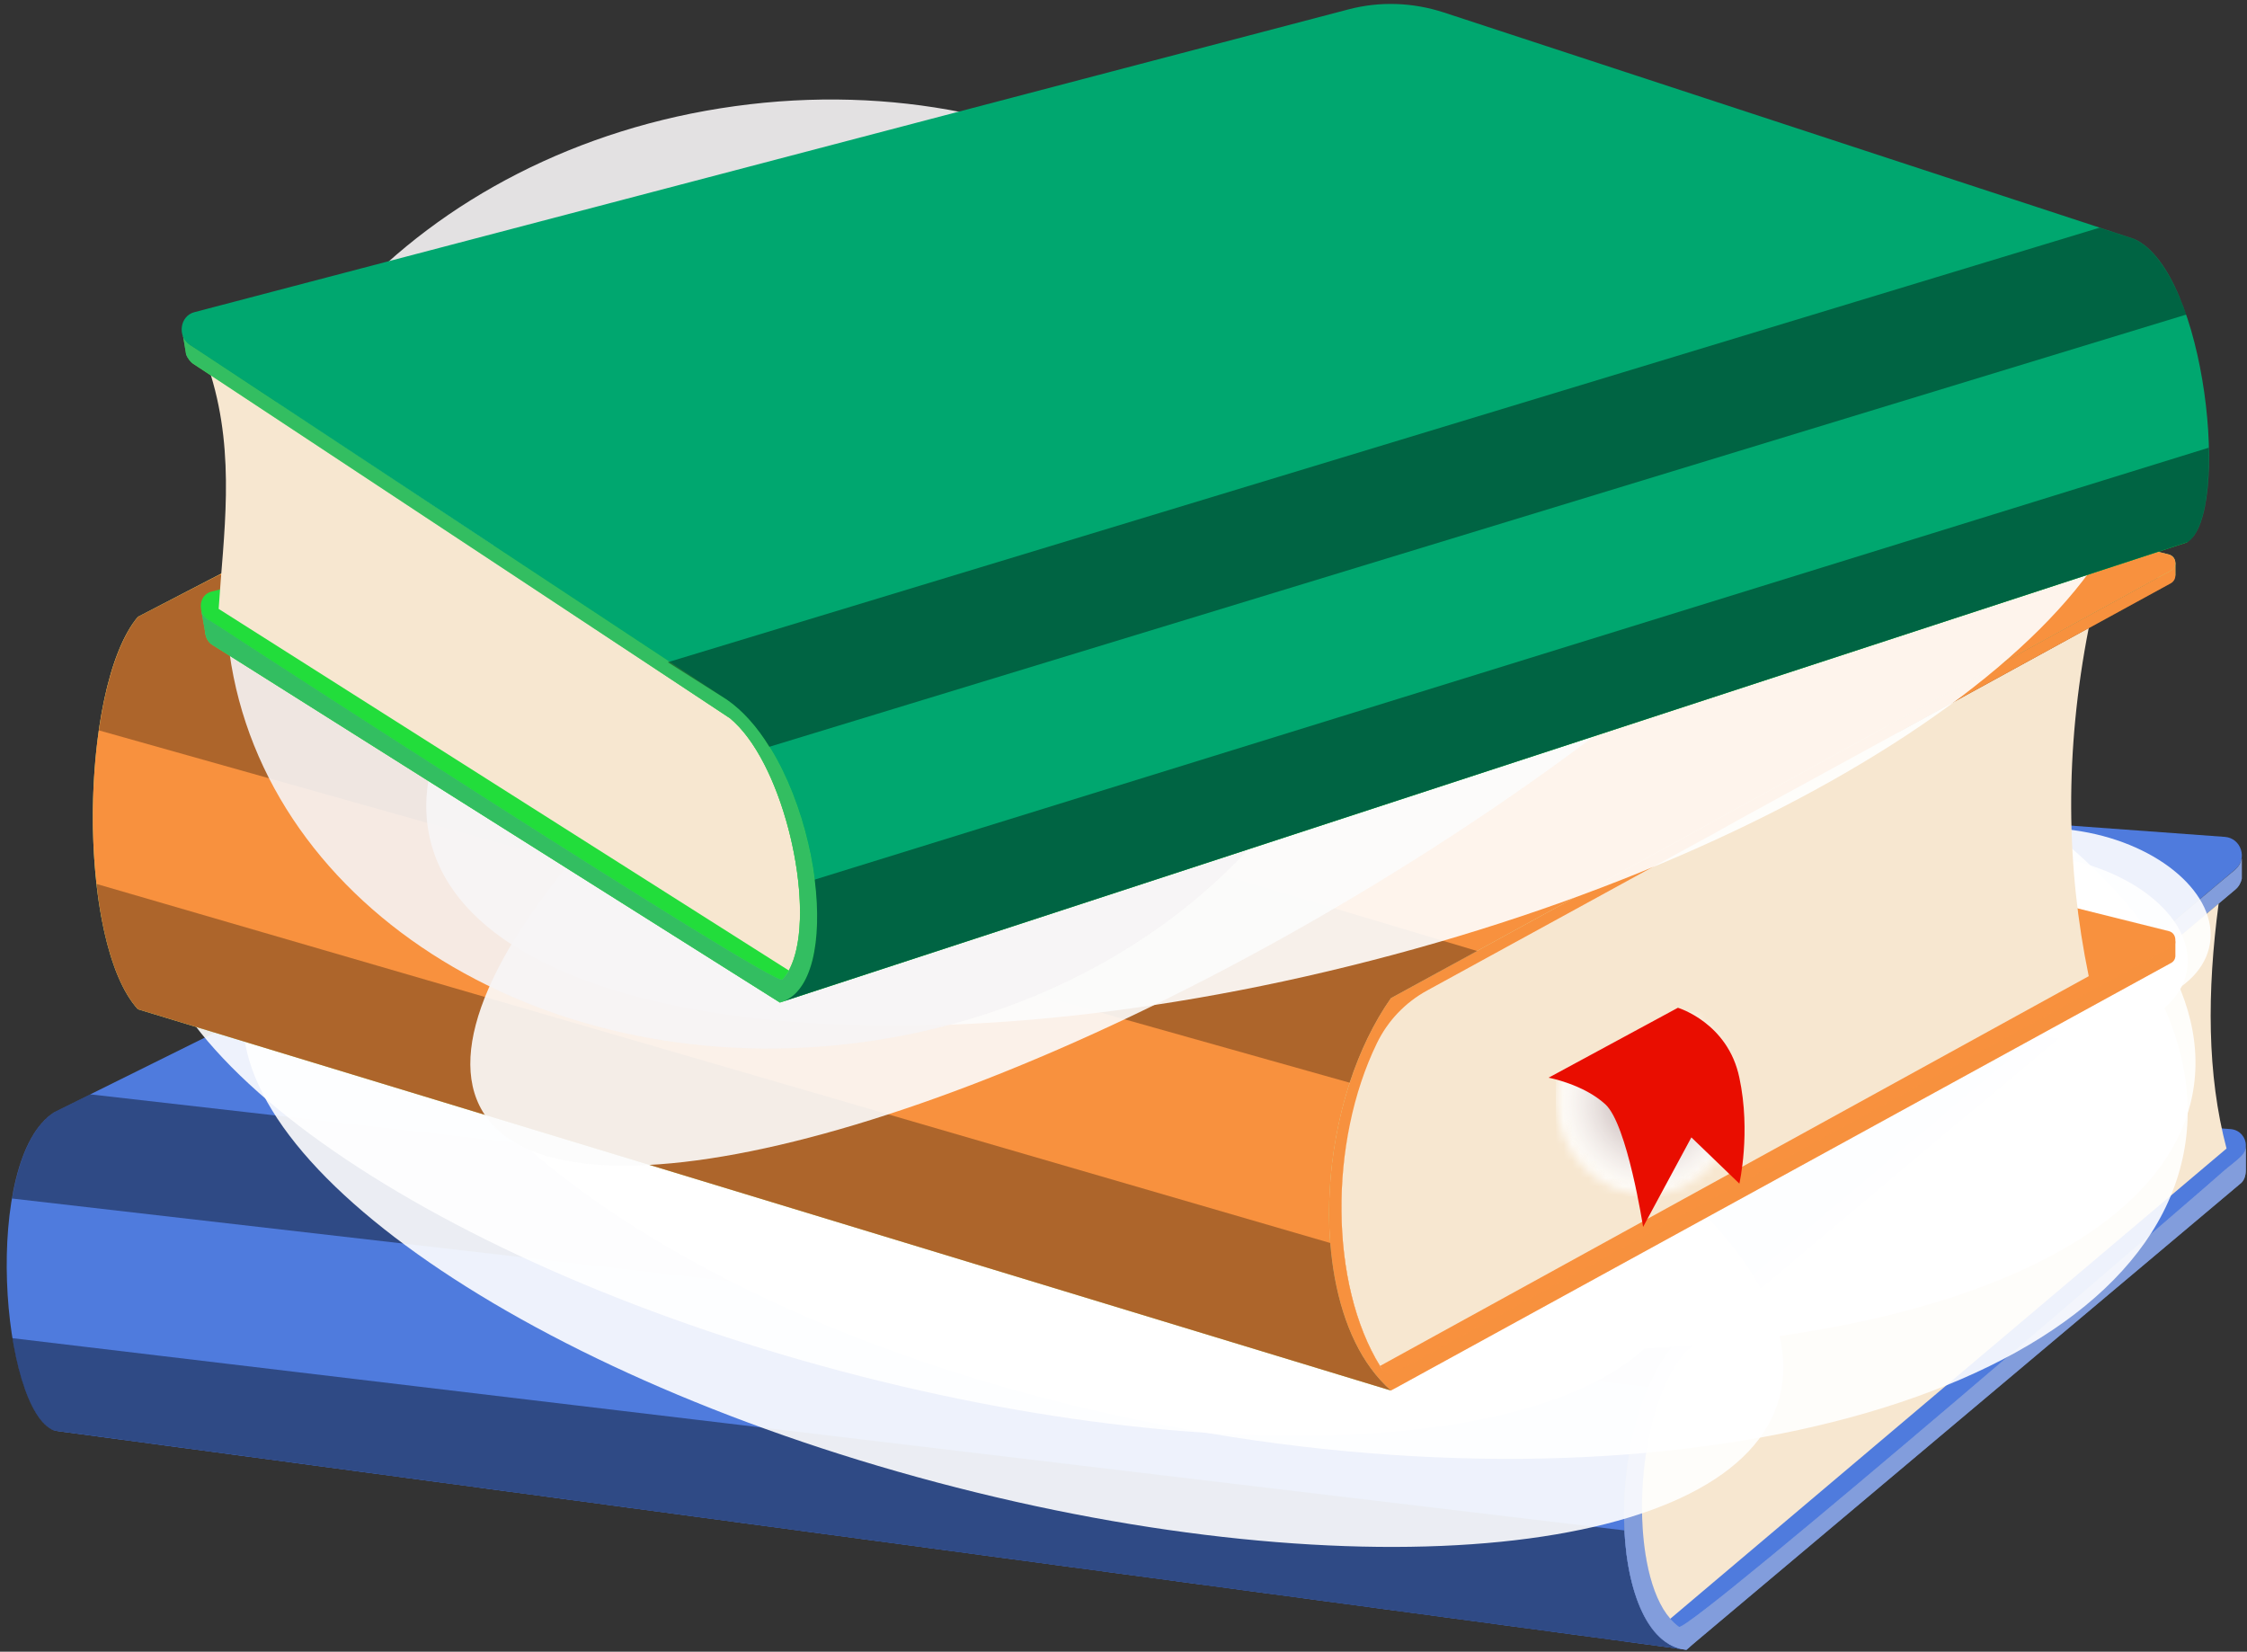 <svg width="268" height="197" viewBox="0 0 268 197" fill="none" xmlns="http://www.w3.org/2000/svg">
<rect x="0" y="0" width="268" height="197" fill="#333333" stroke="none"/>
<g clip-path="url(#clip0_331_3412)">
<path d="M198.938 196.037L201.626 196.351L201.137 196.77L200.614 196.7L194.262 195.828L168.785 192.407L60.874 177.924L6.465 170.63L11.141 168.326L97.449 125.539L229.197 135.171L201.137 158.764C192.238 166.965 191.609 188.673 197.682 195.025C198.066 195.409 198.485 195.758 198.938 196.037Z" fill="#4F7BDD"/>
<path d="M200.823 195.257C190.492 189.15 194.401 168.384 201.137 161.125L231.779 135.334L235.269 132.438L266.086 134.671C267.167 134.776 267.865 135.683 267.865 136.591C267.865 137.323 267.516 138.056 266.958 138.51C266.958 138.51 205.743 192.919 200.823 195.257Z" fill="url(#paint0_linear_331_3412)"/>
<path d="M91.619 90.461L6.463 132.655C-2.227 138.204 0.146 168.253 6.463 170.626L201.135 196.766C191.643 195.963 190.84 168.253 201.135 158.76L266.608 103.688C268.108 102.431 267.306 99.953 265.351 99.814L103.974 88.018C99.716 87.704 95.423 88.541 91.619 90.461Z" fill="url(#paint1_linear_331_3412)"/>
<path style="mix-blend-mode:multiply" opacity="0.4" d="M193.737 182.531L1.473 159.602C2.38 165.255 4.16 169.792 6.463 170.63L201.136 196.77C196.668 196.386 194.121 190.104 193.737 182.531Z" fill="url(#paint2_linear_331_3412)"/>
<path style="mix-blend-mode:screen" opacity="0.4" d="M10.756 130.523L6.463 132.652C3.846 134.328 2.24 138.236 1.438 142.948L196.633 165.423C197.785 162.771 199.286 160.468 201.135 158.758L208.011 152.999L10.756 130.523Z" fill="url(#paint3_linear_331_3412)"/>
<path d="M267.864 139.497C267.864 140.23 267.654 140.858 267.166 141.207L202.321 195.756L201.135 196.768C191.537 195.861 190.909 168.185 201.135 158.762L229.194 135.17L232.649 132.238L265.316 104.807L266.607 103.725C266.793 103.562 266.945 103.387 267.061 103.201C267.235 102.957 267.305 102.678 267.375 102.398V104.807C267.27 105.26 267.061 105.714 266.607 106.098L235.267 132.447L231.777 135.344L201.135 161.135C194.469 168.394 194.015 189.648 200.262 194.046C201.903 194.395 265.49 139.532 265.421 139.497C267.235 137.996 267.864 137.682 267.864 136.6V139.497Z" fill="url(#paint4_linear_331_3412)"/>
<path style="mix-blend-mode:screen" opacity="0.3" d="M267.864 139.497C267.864 140.23 267.654 140.858 267.166 141.207L202.321 195.756L201.135 196.768C191.537 195.861 190.909 168.185 201.135 158.762L229.194 135.17L232.649 132.238L265.316 104.807L266.607 103.725C266.793 103.562 266.945 103.387 267.061 103.201C267.235 102.957 267.305 102.678 267.375 102.398V104.807C267.27 105.26 267.061 105.714 266.607 106.098L235.267 132.447L231.777 135.344L201.135 161.135C194.469 168.394 194.015 189.648 200.262 194.046C201.903 194.395 265.49 139.532 265.421 139.497C267.235 137.996 267.864 137.682 267.864 136.6V139.497Z" fill="url(#paint5_linear_331_3412)"/>
<path style="mix-blend-mode:screen" opacity="0.3" d="M267.863 136.635V139.497C267.863 140.23 267.654 140.858 267.165 141.207L202.321 195.756L201.135 196.768C199.075 196.559 197.575 195.198 196.493 193.453C195.236 191.393 194.399 188.567 193.98 185.321C193.736 183.262 193.631 181.063 193.736 178.795C194.05 171.186 196.423 163.09 201.135 158.762L229.194 135.17L232.649 132.238L265.002 105.051L265.316 104.807L266.607 103.725C266.793 103.562 266.944 103.387 267.061 103.201C267.235 102.957 267.305 102.678 267.375 102.398V104.807C267.27 105.26 267.061 105.714 266.607 106.098L264.618 107.773L235.267 132.447L231.777 135.344L201.135 161.135C195.236 167.557 194.189 184.972 198.377 191.917C198.936 192.824 199.564 193.522 200.262 194.046C201.902 194.395 265.49 139.532 265.42 139.497C267.27 137.996 267.863 137.682 267.863 136.635Z" fill="url(#paint6_linear_331_3412)"/>
<path style="mix-blend-mode:screen" opacity="0.3" d="M267.863 136.635V139.497C267.863 140.23 267.654 140.858 267.165 141.207L202.321 195.756L201.135 196.768C199.075 196.559 197.575 195.198 196.493 193.453C195.236 191.393 194.399 188.567 193.98 185.321C193.736 183.262 193.631 181.063 193.736 178.795C193.759 178.19 193.794 177.573 193.84 176.945C194.469 169.895 196.807 162.741 201.135 158.762L229.194 135.17L232.649 132.238L265.002 105.051L265.316 104.807L266.607 103.725C266.793 103.562 266.944 103.387 267.061 103.201C267.235 102.957 267.305 102.678 267.375 102.398V104.807C267.27 105.26 267.061 105.714 266.607 106.098L264.618 107.773L235.267 132.447L231.777 135.344L201.135 161.135C201.065 161.205 201.007 161.275 200.96 161.345C200.914 161.391 200.855 161.449 200.786 161.519C200.739 161.589 200.692 161.647 200.646 161.694C195.167 168.534 194.294 185.146 198.377 191.917C198.866 192.72 199.494 193.487 200.262 194.046C201.902 194.395 265.49 139.532 265.42 139.497C267.27 137.996 267.863 137.682 267.863 136.635Z" fill="url(#paint7_linear_331_3412)"/>
<path d="M265.56 136.985L199.215 193.069C198.913 192.72 198.633 192.336 198.377 191.917C194.294 185.147 195.202 168.534 200.646 161.694C200.693 161.647 200.739 161.589 200.786 161.519C200.855 161.45 200.914 161.391 200.96 161.345C201.007 161.275 201.065 161.205 201.135 161.136L231.777 135.344L235.267 132.448L264.618 107.773C263.222 118.278 263.222 128.155 265.56 136.985Z" fill="url(#paint8_linear_331_3412)"/>
<path style="mix-blend-mode:multiply" opacity="0.9" d="M212.234 166.679C207.209 185.665 162.188 190.202 111.722 176.8C61.257 163.398 24.437 137.119 29.463 118.168C34.523 99.147 79.51 94.611 129.975 108.012C180.475 121.414 217.295 147.659 212.234 166.679Z" fill="url(#paint9_radial_331_3412)"/>
<path style="mix-blend-mode:multiply" opacity="0.9" d="M200.858 153.388C195.832 172.409 150.846 176.946 100.346 163.544C49.88 150.143 13.061 123.863 18.121 104.877C23.147 85.892 68.168 81.355 118.633 94.756C169.099 108.158 205.918 134.403 200.858 153.388Z" fill="url(#paint10_radial_331_3412)"/>
<path style="mix-blend-mode:multiply" opacity="0.9" d="M261.581 130.072C257.359 155.234 205.741 167.589 146.272 157.608C86.802 147.626 42.026 119.113 46.248 93.985C50.471 68.787 102.088 56.467 161.558 66.449C221.028 76.395 265.804 104.909 261.581 130.072Z" fill="url(#paint11_radial_331_3412)"/>
<path style="mix-blend-mode:multiply" opacity="0.9" d="M260.57 136.877C255.719 165.67 203.613 180.921 144.144 170.939C84.674 160.993 40.386 129.548 45.202 100.756C50.053 71.963 102.159 56.712 161.629 66.658C221.098 76.64 265.386 108.085 260.57 136.877Z" fill="url(#paint12_radial_331_3412)"/>
<path style="mix-blend-mode:multiply" opacity="0.9" d="M263.572 112.588C262.594 118.416 254.149 121.871 244.691 120.266C235.233 118.695 228.358 112.658 229.335 106.829C230.312 101.001 238.758 97.546 248.216 99.151C257.674 100.722 264.549 106.759 263.572 112.588Z" fill="url(#paint13_radial_331_3412)"/>
<path style="mix-blend-mode:multiply" opacity="0.9" d="M260.849 115.729C259.871 121.558 251.391 125.013 241.933 123.442C232.475 121.837 225.6 115.834 226.577 110.006C227.554 104.178 236.035 100.722 245.493 102.293C254.951 103.898 261.826 109.901 260.849 115.729Z" fill="url(#paint14_radial_331_3412)"/>
<path d="M165.993 164.28L165.085 163.721C158.699 154.229 158.28 137.232 164.073 125.157C165.434 122.295 167.668 119.957 170.425 118.386L204.383 99.436L206.756 98.109L258.687 111.057C259.211 111.197 259.455 111.651 259.455 112.104C259.455 112.453 259.42 113.256 259.071 113.465L165.993 164.28Z" fill="url(#paint15_linear_331_3412)"/>
<path d="M249.124 74.898C246.227 89.661 246.437 103.447 249.124 116.429L164.596 162.916C158.559 153.109 158.489 136.183 164.212 124.456C165.504 121.769 167.598 119.57 170.215 118.14L204.382 99.433L206.755 98.107L249.124 74.898Z" fill="url(#paint16_linear_331_3412)"/>
<path style="mix-blend-mode:multiply" d="M175.449 133.28C175.449 133.28 195.656 122.531 200.089 120.193C204.486 117.889 211.222 114.539 211.222 114.539C211.222 114.539 196.075 123.369 191.852 125.463C187.664 127.592 175.449 133.28 175.449 133.28Z" fill="url(#paint17_linear_331_3412)"/>
<path d="M104.742 27.781L16.445 73.57C9.5 81.876 9.081 112.204 16.445 120.371L165.887 165.846C155.661 156.841 156.499 132.411 165.887 119.045L258.93 68.056C259.733 67.602 259.593 66.381 258.686 66.136L104.742 27.781Z" fill="#A7EA86"/>
<path d="M259.454 67.148V68.649L254.812 69.242L256.767 67.148H259.454Z" fill="#A7EA86"/>
<path d="M259.452 67.148V68.649C259.452 68.998 259.278 69.347 258.929 69.556L206.753 98.105L204.38 99.431L170.213 118.137C167.596 119.568 165.502 121.767 164.21 124.454C158.487 136.216 158.557 153.177 164.629 162.984C164.908 163.438 165.362 163.787 165.886 163.961L256.381 114.368L258.859 113.007L258.929 112.972C259.278 112.763 259.452 112.449 259.452 112.1V113.949C259.452 113.973 259.452 113.996 259.452 114.019C259.452 114.333 259.278 114.682 258.929 114.857L166.479 165.532L165.886 165.846C165.025 165.078 164.234 164.205 163.512 163.228C155.834 152.758 157.3 131.295 165.886 119.045L202.531 98.977L204.904 97.651L257.324 68.928L258.929 68.056C259.022 68.009 259.092 67.951 259.138 67.881C259.348 67.707 259.452 67.428 259.452 67.148Z" fill="url(#paint18_linear_331_3412)"/>
<path style="mix-blend-mode:screen" opacity="0.3" d="M259.452 67.148V68.649C259.452 68.998 259.278 69.347 258.929 69.556L206.753 98.105L204.38 99.431L170.213 118.137C167.596 119.568 165.502 121.767 164.21 124.454C158.487 136.216 158.557 153.177 164.629 162.984C164.908 163.438 165.362 163.787 165.886 163.961L256.381 114.368L258.859 113.007L258.929 112.972C259.278 112.763 259.452 112.449 259.452 112.1V113.949C259.452 113.973 259.452 113.996 259.452 114.019C259.452 114.333 259.278 114.682 258.929 114.857L166.479 165.532L165.886 165.846C165.025 165.078 164.234 164.205 163.512 163.228C155.834 152.758 157.3 131.295 165.886 119.045L202.531 98.977L204.904 97.651L257.324 68.928L258.929 68.056C259.022 68.009 259.092 67.951 259.138 67.881C259.348 67.707 259.452 67.428 259.452 67.148Z" fill="url(#paint19_linear_331_3412)"/>
<path d="M259.454 67.148C259.454 67.463 259.349 67.707 259.14 67.881C259.093 67.951 259.023 68.009 258.93 68.056L257.325 68.928L204.905 97.651L202.532 98.977L165.887 119.045C157.302 131.295 155.836 152.758 163.514 163.228C164.235 164.205 165.026 165.078 165.887 165.846L16.445 120.371C12.92 116.497 11.21 107.528 11.071 98.349V98.279C10.966 88.228 12.816 77.898 16.445 73.57L104.742 27.781L258.686 66.136C259.175 66.276 259.454 66.695 259.454 67.148Z" fill="url(#paint20_linear_331_3412)"/>
<path style="mix-blend-mode:screen" opacity="0.3" d="M26.183 68.547L16.446 73.573C14.213 76.295 12.642 81.285 11.805 87.114L160.967 129.133C162.189 125.434 163.829 121.979 165.888 119.047L176.184 113.428L26.183 68.547Z" fill="url(#paint21_linear_331_3412)"/>
<path style="mix-blend-mode:multiply" opacity="0.3" d="M16.444 120.367L165.886 165.842C165.025 165.074 164.234 164.201 163.513 163.224C160.686 159.385 159.116 154.045 158.662 148.252L11.523 105.43C12.221 111.886 13.862 117.505 16.444 120.367Z" fill="url(#paint22_linear_331_3412)"/>
<g style="mix-blend-mode:multiply" opacity="0.8">
<mask id="mask0_331_3412" style="mask-type:luminance" maskUnits="userSpaceOnUse" x="185" y="120" width="23" height="23">
<path d="M207.119 130.68C206.979 126.234 204.477 122.454 200.942 120.664C200.893 120.908 200.753 121.125 200.502 121.24C198.924 121.969 197.41 122.817 195.902 123.679C196.22 124.175 196.129 124.918 195.393 125.054C194.51 125.215 193.602 125.344 192.691 125.48C192.165 125.764 191.634 126.039 191.096 126.304C189.439 127.117 187.697 127.86 185.9 128.283C185.676 129.263 185.572 130.293 185.603 131.354C185.802 137.674 190.779 142.655 196.719 142.47C202.662 142.288 207.318 137.008 207.119 130.68Z" fill="white"/>
</mask>
<g mask="url(#mask0_331_3412)">
<path d="M185.57 120.68H207.313V142.667H185.57V120.68Z" fill="white"/>
<path d="M207.522 131.429C207.522 137.362 202.706 142.178 196.773 142.178C190.84 142.178 186.023 137.362 186.023 131.429C186.023 125.496 190.84 120.68 196.773 120.68C202.706 120.68 207.522 125.496 207.522 131.429Z" fill="white"/>
<path d="M207.418 131.429C207.418 137.327 202.671 142.109 196.773 142.109C190.875 142.109 186.094 137.327 186.094 131.429C186.094 125.531 190.875 120.75 196.773 120.75C202.671 120.75 207.418 125.531 207.418 131.429Z" fill="white"/>
<path d="M207.349 131.426C207.349 137.255 202.602 142.001 196.774 142.001C190.911 142.001 186.199 137.255 186.199 131.426C186.199 125.598 190.911 120.852 196.774 120.852C202.602 120.852 207.349 125.598 207.349 131.426Z" fill="white"/>
<path d="M207.244 131.435C207.244 137.228 202.568 141.939 196.774 141.939C190.981 141.939 186.27 137.228 186.27 131.435C186.27 125.641 190.981 120.93 196.774 120.93C202.568 120.93 207.244 125.641 207.244 131.435Z" fill="white"/>
<path d="M207.171 131.431C207.171 137.19 202.495 141.832 196.771 141.832C191.013 141.832 186.371 137.19 186.371 131.431C186.371 125.673 191.013 121.031 196.771 121.031C202.495 121.031 207.171 125.673 207.171 131.431Z" fill="#FEFEFE"/>
<path d="M207.067 131.432C207.067 137.121 202.46 141.727 196.772 141.727C191.083 141.727 186.441 137.121 186.441 131.432C186.441 125.743 191.083 121.102 196.772 121.102C202.46 121.102 207.067 125.743 207.067 131.432Z" fill="#FEFEFE"/>
<path d="M206.998 131.421C206.998 137.075 202.426 141.647 196.773 141.647C191.119 141.647 186.547 137.075 186.547 131.421C186.547 125.767 191.119 121.195 196.773 121.195C202.426 121.195 206.998 125.767 206.998 131.421Z" fill="#FEFEFE"/>
<path d="M206.894 131.429C206.894 137.013 202.357 141.55 196.773 141.55C191.154 141.55 186.617 137.013 186.617 131.429C186.617 125.845 191.154 121.273 196.773 121.273C202.357 121.273 206.894 125.845 206.894 131.429Z" fill="#FEFDFD"/>
<path d="M206.825 131.434C206.825 136.983 202.323 141.485 196.774 141.485C191.225 141.485 186.723 136.983 186.723 131.434C186.723 125.885 191.225 121.383 196.774 121.383C202.323 121.383 206.825 125.885 206.825 131.434Z" fill="#FDFDFD"/>
<path d="M206.721 131.423C206.721 136.937 202.254 141.37 196.774 141.37C191.26 141.37 186.793 136.937 186.793 131.423C186.793 125.909 191.26 121.477 196.774 121.477C202.254 121.477 206.721 125.909 206.721 131.423Z" fill="#FDFDFD"/>
<path d="M206.652 131.431C206.652 136.876 202.22 141.308 196.775 141.308C191.331 141.308 186.898 136.876 186.898 131.431C186.898 125.987 191.331 121.555 196.775 121.555C202.22 121.555 206.652 125.987 206.652 131.431Z" fill="#FDFCFC"/>
<path d="M206.544 131.428C206.544 136.838 202.182 141.2 196.772 141.2C191.363 141.2 187 136.838 187 131.428C187 126.019 191.363 121.656 196.772 121.656C202.182 121.656 206.544 126.019 206.544 131.428Z" fill="#FCFCFC"/>
<path d="M206.475 131.429C206.475 136.768 202.112 141.131 196.773 141.131C191.398 141.131 187.07 136.768 187.07 131.429C187.07 126.089 191.398 121.727 196.773 121.727C202.112 121.727 206.475 126.089 206.475 131.429Z" fill="#FCFBFB"/>
<path d="M206.371 131.433C206.371 136.738 202.078 141.031 196.773 141.031C191.468 141.031 187.176 136.738 187.176 131.433C187.176 126.129 191.468 121.836 196.773 121.836C202.078 121.836 206.371 126.129 206.371 131.433Z" fill="#FBFBFB"/>
<path d="M206.301 131.434C206.301 136.704 202.009 140.962 196.774 140.962C191.504 140.962 187.246 136.704 187.246 131.434C187.246 126.164 191.504 121.906 196.774 121.906C202.009 121.906 206.301 126.164 206.301 131.434Z" fill="#FBFAFB"/>
<path d="M206.198 131.431C206.198 136.631 201.975 140.854 196.775 140.854C191.574 140.854 187.352 136.631 187.352 131.431C187.352 126.231 191.574 122.008 196.775 122.008C201.975 122.008 206.198 126.231 206.198 131.431Z" fill="#FBFAFA"/>
<path d="M206.093 131.424C206.093 136.589 201.94 140.777 196.775 140.777C191.61 140.777 187.422 136.589 187.422 131.424C187.422 126.258 191.61 122.07 196.775 122.07C201.94 122.07 206.093 126.258 206.093 131.424Z" fill="#FAF9F9"/>
<path d="M206.02 131.428C206.02 136.524 201.867 140.677 196.772 140.677C191.642 140.677 187.523 136.524 187.523 131.428C187.523 126.333 191.642 122.18 196.772 122.18C201.867 122.18 206.02 126.333 206.02 131.428Z" fill="#FAF9F9"/>
<path d="M205.916 131.421C205.916 136.481 201.833 140.6 196.772 140.6C191.712 140.6 187.594 136.481 187.594 131.421C187.594 126.36 191.712 122.242 196.772 122.242C201.833 122.242 205.916 126.36 205.916 131.421Z" fill="#F9F8F8"/>
<path d="M205.847 131.426C205.847 136.451 201.764 140.5 196.773 140.5C191.748 140.5 187.699 136.451 187.699 131.426C187.699 126.4 191.748 122.352 196.773 122.352C201.764 122.352 205.847 126.4 205.847 131.426Z" fill="#F9F7F8"/>
<path d="M205.743 131.434C205.743 136.39 201.73 140.438 196.774 140.438C191.818 140.438 187.77 136.39 187.77 131.434C187.77 126.478 191.818 122.43 196.774 122.43C201.73 122.43 205.743 126.478 205.743 131.434Z" fill="#F8F7F7"/>
<path d="M205.674 131.423C205.674 136.344 201.695 140.322 196.774 140.322C191.854 140.322 187.875 136.344 187.875 131.423C187.875 126.502 191.854 122.523 196.774 122.523C201.695 122.523 205.674 126.502 205.674 131.423Z" fill="#F8F6F7"/>
<path d="M205.57 131.431C205.57 136.282 201.626 140.226 196.775 140.226C191.889 140.226 187.945 136.282 187.945 131.431C187.945 126.58 191.889 122.602 196.775 122.602C201.626 122.602 205.57 126.58 205.57 131.431Z" fill="#F7F5F6"/>
<path d="M205.497 131.428C205.497 136.244 201.588 140.153 196.772 140.153C191.956 140.153 188.047 136.244 188.047 131.428C188.047 126.612 191.956 122.703 196.772 122.703C201.588 122.703 205.497 126.612 205.497 131.428Z" fill="#F7F5F5"/>
<path d="M205.393 131.425C205.393 136.207 201.519 140.046 196.772 140.046C191.991 140.046 188.117 136.207 188.117 131.425C188.117 126.644 191.991 122.805 196.772 122.805C201.519 122.805 205.393 126.644 205.393 131.425Z" fill="#F6F4F5"/>
<path d="M205.324 131.433C205.324 136.145 201.485 139.984 196.773 139.984C192.062 139.984 188.223 136.145 188.223 131.433C188.223 126.722 192.062 122.883 196.773 122.883C201.485 122.883 205.324 126.722 205.324 131.433Z" fill="#F6F3F4"/>
<path d="M205.219 131.43C205.219 136.107 201.45 139.876 196.774 139.876C192.097 139.876 188.293 136.107 188.293 131.43C188.293 126.754 192.097 122.984 196.774 122.984C201.45 122.984 205.219 126.754 205.219 131.43Z" fill="#F5F3F4"/>
<path d="M205.15 131.431C205.15 136.037 201.381 139.807 196.774 139.807C192.133 139.807 188.398 136.037 188.398 131.431C188.398 126.789 192.133 123.055 196.774 123.055C201.381 123.055 205.15 126.824 205.15 131.431Z" fill="#F4F2F3"/>
<path d="M205.043 131.428C205.043 135.999 201.343 139.699 196.771 139.699C192.199 139.699 188.5 135.999 188.5 131.428C188.5 126.856 192.199 123.156 196.771 123.156C201.343 123.156 205.043 126.856 205.043 131.428Z" fill="#F4F1F2"/>
<path d="M204.973 131.428C204.973 135.965 201.274 139.63 196.772 139.63C192.235 139.63 188.57 135.965 188.57 131.428C188.57 126.891 192.235 123.227 196.772 123.227C201.274 123.227 204.973 126.891 204.973 131.428Z" fill="#F3F0F1"/>
<path d="M204.869 131.433C204.869 135.9 201.24 139.53 196.773 139.53C192.305 139.53 188.676 135.9 188.676 131.433C188.676 126.966 192.305 123.336 196.773 123.336C201.24 123.336 204.869 126.966 204.869 131.433Z" fill="#F2F0F1"/>
<path d="M204.8 131.425C204.8 135.858 201.205 139.452 196.773 139.452C192.341 139.452 188.746 135.858 188.746 131.425C188.746 126.993 192.341 123.398 196.773 123.398C201.205 123.398 204.8 126.993 204.8 131.425Z" fill="#F2EFF0"/>
<path d="M204.696 131.43C204.696 135.793 201.136 139.352 196.774 139.352C192.376 139.352 188.852 135.793 188.852 131.43C188.852 127.033 192.376 123.508 196.774 123.508C201.136 123.508 204.696 127.033 204.696 131.43Z" fill="#F1EEEF"/>
<path d="M204.592 131.431C204.592 135.758 201.102 139.283 196.774 139.283C192.447 139.283 188.922 135.758 188.922 131.431C188.922 127.103 192.447 123.578 196.774 123.578C201.102 123.578 204.592 127.103 204.592 131.431Z" fill="#F1EDEF"/>
<path d="M204.519 131.427C204.519 135.72 201.029 139.175 196.771 139.175C192.479 139.175 189.023 135.72 189.023 131.427C189.023 127.135 192.479 123.68 196.771 123.68C201.029 123.68 204.519 127.135 204.519 131.427Z" fill="#F0ECEE"/>
<path d="M204.415 131.428C204.415 135.651 200.995 139.106 196.772 139.106C192.549 139.106 189.094 135.651 189.094 131.428C189.094 127.205 192.549 123.75 196.772 123.75C200.995 123.75 204.415 127.205 204.415 131.428Z" fill="#EFECED"/>
<path d="M204.346 131.433C204.346 135.621 200.961 139.006 196.773 139.006C192.585 139.006 189.199 135.621 189.199 131.433C189.199 127.245 192.585 123.859 196.773 123.859C200.961 123.859 204.346 127.245 204.346 131.433Z" fill="#EFEBEC"/>
<path d="M204.242 131.425C204.242 135.544 200.891 138.894 196.773 138.894C192.62 138.894 189.27 135.544 189.27 131.425C189.27 127.272 192.62 123.922 196.773 123.922C200.891 123.922 204.242 127.272 204.242 131.425Z" fill="#EEEAEB"/>
<path d="M204.173 131.43C204.173 135.513 200.857 138.829 196.774 138.829C192.691 138.829 189.375 135.513 189.375 131.43C189.375 127.347 192.691 124.031 196.774 124.031C200.857 124.031 204.173 127.347 204.173 131.43Z" fill="#EDE9EB"/>
<path d="M204.068 131.431C204.068 135.479 200.788 138.725 196.774 138.725C192.726 138.725 189.445 135.479 189.445 131.431C189.445 127.382 192.726 124.102 196.774 124.102C200.788 124.102 204.068 127.382 204.068 131.431Z" fill="#ECE8EA"/>
<path d="M203.999 131.427C203.999 135.406 200.754 138.652 196.775 138.652C192.796 138.652 189.551 135.406 189.551 131.427C189.551 127.449 192.796 124.203 196.775 124.203C200.754 124.203 203.999 127.449 203.999 131.427Z" fill="#ECE7E9"/>
<path d="M203.891 131.432C203.891 135.376 200.715 138.551 196.772 138.551C192.828 138.551 189.617 135.376 189.617 131.432C189.617 127.488 192.828 124.312 196.772 124.312C200.715 124.312 203.891 127.488 203.891 131.432Z" fill="#EBE6E8"/>
<path d="M203.822 131.425C203.822 135.299 200.646 138.475 196.772 138.475C192.864 138.475 189.723 135.299 189.723 131.425C189.723 127.516 192.864 124.375 196.772 124.375C200.646 124.375 203.822 127.516 203.822 131.425Z" fill="#EAE5E7"/>
<path d="M203.718 131.429C203.718 135.268 200.612 138.375 196.773 138.375C192.934 138.375 189.793 135.268 189.793 131.429C189.793 127.59 192.934 124.484 196.773 124.484C200.612 124.484 203.718 127.59 203.718 131.429Z" fill="#E9E5E6"/>
<path d="M203.649 131.43C203.649 135.234 200.578 138.305 196.774 138.305C192.97 138.305 189.898 135.234 189.898 131.43C189.898 127.626 192.97 124.555 196.774 124.555C200.578 124.555 203.649 127.626 203.649 131.43Z" fill="#E9E4E6"/>
<path d="M203.545 131.427C203.545 135.161 200.509 138.197 196.774 138.197C193.04 138.197 190.004 135.161 190.004 131.427C190.004 127.693 193.04 124.656 196.774 124.656C200.509 124.656 203.545 127.693 203.545 131.427Z" fill="#E8E3E5"/>
<path d="M203.476 131.435C203.476 135.135 200.474 138.136 196.775 138.136C193.076 138.136 190.074 135.135 190.074 131.435C190.074 127.736 193.076 124.734 196.775 124.734C200.474 124.734 203.476 127.736 203.476 131.435Z" fill="#E7E2E4"/>
<path d="M203.368 131.424C203.368 135.054 200.401 138.02 196.772 138.02C193.107 138.02 190.176 135.054 190.176 131.424C190.176 127.76 193.107 124.828 196.772 124.828C200.401 124.828 203.368 127.76 203.368 131.424Z" fill="#E6E1E3"/>
<path d="M203.264 131.433C203.264 135.027 200.367 137.959 196.772 137.959C193.178 137.959 190.246 135.027 190.246 131.433C190.246 127.838 193.178 124.906 196.772 124.906C200.367 124.906 203.264 127.838 203.264 131.433Z" fill="#E6E0E2"/>
<path d="M203.195 131.429C203.195 134.989 200.333 137.851 196.773 137.851C193.213 137.851 190.352 134.989 190.352 131.429C190.352 127.87 193.213 125.008 196.773 125.008C200.333 125.008 203.195 127.87 203.195 131.429Z" fill="#E5DFE1"/>
<path d="M203.091 131.43C203.091 134.92 200.264 137.782 196.774 137.782C193.284 137.782 190.422 134.92 190.422 131.43C190.422 127.94 193.284 125.078 196.774 125.078C200.264 125.078 203.091 127.94 203.091 131.43Z" fill="#E4DEE0"/>
<path d="M203.022 131.435C203.022 134.89 200.23 137.682 196.774 137.682C193.319 137.682 190.527 134.89 190.527 131.435C190.527 127.98 193.319 125.188 196.774 125.188C200.23 125.188 203.022 127.98 203.022 131.435Z" fill="#E3DDDF"/>
<path d="M202.917 131.427C202.917 134.813 200.16 137.605 196.775 137.605C193.355 137.605 190.598 134.813 190.598 131.427C190.598 128.007 193.355 125.25 196.775 125.25C200.16 125.25 202.917 128.007 202.917 131.427Z" fill="#E2DCDE"/>
<path d="M202.844 131.424C202.844 134.775 200.122 137.497 196.772 137.497C193.421 137.497 190.699 134.775 190.699 131.424C190.699 128.074 193.421 125.352 196.772 125.352C200.122 125.352 202.844 128.074 202.844 131.424Z" fill="#E1DBDD"/>
<path d="M202.74 131.425C202.74 134.74 200.088 137.393 196.772 137.393C193.457 137.393 190.77 134.74 190.77 131.425C190.77 128.109 193.457 125.422 196.772 125.422C200.088 125.422 202.74 128.109 202.74 131.425Z" fill="#E1DADC"/>
<path d="M202.671 131.43C202.671 134.675 200.019 137.328 196.773 137.328C193.492 137.328 190.875 134.675 190.875 131.43C190.875 128.184 193.492 125.531 196.773 125.531C200.019 125.531 202.671 128.184 202.671 131.43Z" fill="#E0D9DB"/>
<path d="M202.567 131.422C202.567 134.633 199.984 137.215 196.774 137.215C193.563 137.215 190.945 134.633 190.945 131.422C190.945 128.211 193.563 125.594 196.774 125.594C199.984 125.594 202.567 128.211 202.567 131.422Z" fill="#DFD7DA"/>
<path d="M202.498 131.427C202.498 134.568 199.915 137.15 196.774 137.15C193.598 137.15 191.051 134.568 191.051 131.427C191.051 128.251 193.598 125.703 196.774 125.703C199.915 125.703 202.498 128.251 202.498 131.427Z" fill="#DED6D9"/>
<path d="M202.394 131.431C202.394 134.537 199.881 137.05 196.775 137.05C193.669 137.05 191.121 134.537 191.121 131.431C191.121 128.325 193.669 125.812 196.775 125.812C199.881 125.812 202.394 128.325 202.394 131.431Z" fill="#DDD5D8"/>
<path d="M202.321 131.424C202.321 134.495 199.843 136.973 196.772 136.973C193.701 136.973 191.223 134.495 191.223 131.424C191.223 128.353 193.701 125.875 196.772 125.875C199.843 125.875 202.321 128.353 202.321 131.424Z" fill="#DCD4D7"/>
<path d="M202.217 131.429C202.217 134.43 199.774 136.873 196.772 136.873C193.736 136.873 191.293 134.43 191.293 131.429C191.293 128.428 193.736 125.985 196.772 125.985C199.774 125.985 202.217 128.428 202.217 131.429Z" fill="#DBD3D6"/>
<path d="M202.148 131.437C202.148 134.404 199.74 136.812 196.773 136.812C193.807 136.812 191.398 134.404 191.398 131.437C191.398 128.471 193.807 126.062 196.773 126.062C199.74 126.062 202.148 128.471 202.148 131.437Z" fill="#DAD2D5"/>
<path d="M202.044 131.426C202.044 134.358 199.67 136.696 196.774 136.696C193.842 136.696 191.504 134.358 191.504 131.426C191.504 128.495 193.842 126.156 196.774 126.156C199.67 126.156 202.044 128.495 202.044 131.426Z" fill="#D9D1D4"/>
<path d="M201.974 131.427C201.974 134.288 199.636 136.627 196.774 136.627C193.913 136.627 191.574 134.288 191.574 131.427C191.574 128.565 193.913 126.227 196.774 126.227C199.636 126.227 201.974 128.565 201.974 131.427Z" fill="#D9D0D3"/>
<path d="M201.87 131.431C201.87 134.258 199.602 136.527 196.775 136.527C193.948 136.527 191.68 134.258 191.68 131.431C191.68 128.604 193.948 126.336 196.775 126.336C199.602 126.336 201.87 128.604 201.87 131.431Z" fill="#D8CFD2"/>
<path d="M201.762 131.432C201.762 134.189 199.529 136.457 196.772 136.457C193.98 136.457 191.746 134.189 191.746 131.432C191.746 128.675 193.98 126.406 196.772 126.406C199.529 126.406 201.762 128.675 201.762 131.432Z" fill="#D7CDD1"/>
<path d="M201.693 131.437C201.693 134.159 199.495 136.357 196.772 136.357C194.05 136.357 191.852 134.159 191.852 131.437C191.852 128.714 194.05 126.516 196.772 126.516C199.495 126.516 201.693 128.714 201.693 131.437Z" fill="#D6CCD0"/>
<path d="M201.589 131.429C201.589 134.117 199.425 136.28 196.773 136.28C194.086 136.28 191.922 134.117 191.922 131.429C191.922 128.742 194.086 126.578 196.773 126.578C199.425 126.578 201.589 128.742 201.589 131.429Z" fill="#D5CBCF"/>
<path d="M201.52 131.434C201.52 134.051 199.391 136.18 196.774 136.18C194.156 136.18 192.027 134.051 192.027 131.434C192.027 128.816 194.156 126.688 196.774 126.688C199.391 126.688 201.52 128.816 201.52 131.434Z" fill="#D4CACE"/>
<path d="M201.416 131.427C201.416 134.009 199.357 136.103 196.774 136.103C194.192 136.103 192.098 134.009 192.098 131.427C192.098 128.844 194.192 126.75 196.774 126.75C199.357 126.75 201.416 128.844 201.416 131.427Z" fill="#D3C9CD"/>
<path d="M201.347 131.431C201.347 133.944 199.288 136.003 196.775 136.003C194.227 136.003 192.203 133.944 192.203 131.431C192.203 128.918 194.227 126.859 196.775 126.859C199.288 126.859 201.347 128.918 201.347 131.431Z" fill="#D2C8CB"/>
<path d="M201.239 131.432C201.239 133.91 199.25 135.899 196.772 135.899C194.294 135.899 192.27 133.91 192.27 131.432C192.27 128.954 194.294 126.93 196.772 126.93C199.25 126.93 201.239 128.954 201.239 131.432Z" fill="#D1C6CA"/>
<path d="M201.17 131.429C201.17 133.872 199.18 135.826 196.772 135.826C194.329 135.826 192.375 133.872 192.375 131.429C192.375 128.986 194.329 127.031 196.772 127.031C199.18 127.031 201.17 128.986 201.17 131.429Z" fill="#D0C5C9"/>
<path d="M201.066 131.433C201.066 133.807 199.146 135.726 196.773 135.726C194.4 135.726 192.445 133.807 192.445 131.433C192.445 129.06 194.4 127.141 196.773 127.141C199.146 127.141 201.066 129.06 201.066 131.433Z" fill="#CFC4C8"/>
<path d="M200.997 131.434C200.997 133.772 199.112 135.657 196.774 135.657C194.435 135.657 192.551 133.772 192.551 131.434C192.551 129.096 194.435 127.211 196.774 127.211C199.112 127.211 200.997 129.096 200.997 131.434Z" fill="#CEC3C7"/>
<path d="M200.892 131.431C200.892 133.699 199.043 135.549 196.774 135.549C194.471 135.549 192.621 133.699 192.621 131.431C192.621 129.162 194.471 127.312 196.774 127.312C199.043 127.312 200.892 129.162 200.892 131.431Z" fill="#CDC1C6"/>
<path d="M200.823 131.431C200.823 133.665 199.009 135.48 196.775 135.48C194.541 135.48 192.727 133.665 192.727 131.431C192.727 129.198 194.541 127.383 196.775 127.383C199.009 127.383 200.823 129.198 200.823 131.431Z" fill="#CCC0C5"/>
<path d="M200.715 131.436C200.715 133.634 198.935 135.379 196.772 135.379C194.573 135.379 192.793 133.634 192.793 131.436C192.793 129.237 194.573 127.492 196.772 127.492C198.935 127.492 200.715 129.237 200.715 131.436Z" fill="#CBBFC3"/>
<path d="M200.646 131.421C200.646 133.55 198.901 135.295 196.772 135.295C194.643 135.295 192.898 133.55 192.898 131.421C192.898 129.292 194.643 127.547 196.772 127.547C198.901 127.547 200.646 129.292 200.646 131.421Z" fill="#CABEC2"/>
<path d="M200.542 131.425C200.542 133.519 198.867 135.195 196.773 135.195C194.679 135.195 193.004 133.519 193.004 131.425C193.004 129.331 194.679 127.656 196.773 127.656C198.867 127.656 200.542 129.331 200.542 131.425Z" fill="#C9BCC1"/>
<path d="M200.473 131.434C200.473 133.458 198.798 135.133 196.774 135.133C194.715 135.133 193.074 133.458 193.074 131.434C193.074 129.41 194.715 127.734 196.774 127.734C198.798 127.734 200.473 129.41 200.473 131.434Z" fill="#C8BBC0"/>
<path d="M200.369 131.423C200.369 133.412 198.764 135.018 196.774 135.018C194.785 135.018 193.18 133.412 193.18 131.423C193.18 129.434 194.785 127.828 196.774 127.828C198.764 127.828 200.369 129.434 200.369 131.423Z" fill="#C7BABF"/>
<path d="M200.265 131.431C200.265 133.386 198.694 134.956 196.775 134.956C194.82 134.956 193.25 133.386 193.25 131.431C193.25 129.477 194.82 127.906 196.775 127.906C198.694 127.906 200.265 129.477 200.265 131.431Z" fill="#C6B9BE"/>
<path d="M200.192 131.428C200.192 133.313 198.656 134.848 196.772 134.848C194.887 134.848 193.352 133.313 193.352 131.428C193.352 129.543 194.887 128.008 196.772 128.008C198.656 128.008 200.192 129.543 200.192 131.428Z" fill="#C5B7BC"/>
<path d="M200.088 131.429C200.088 133.278 198.622 134.779 196.772 134.779C194.923 134.779 193.422 133.278 193.422 131.429C193.422 129.579 194.923 128.078 196.772 128.078C198.622 128.078 200.088 129.579 200.088 131.429Z" fill="#C4B6BB"/>
<path d="M200.019 131.433C200.019 133.213 198.553 134.679 196.773 134.679C194.958 134.679 193.527 133.213 193.527 131.433C193.527 129.653 194.958 128.188 196.773 128.188C198.553 128.188 200.019 129.653 200.019 131.433Z" fill="#C2B5BA"/>
<path d="M199.915 131.434C199.915 133.179 198.519 134.61 196.774 134.61C195.029 134.61 193.598 133.179 193.598 131.434C193.598 129.689 195.029 128.258 196.774 128.258C198.519 128.258 199.915 129.689 199.915 131.434Z" fill="#C1B3B9"/>
<path d="M199.846 131.431C199.846 133.141 198.45 134.502 196.774 134.502C195.064 134.502 193.703 133.141 193.703 131.431C193.703 129.72 195.064 128.359 196.774 128.359C198.45 128.359 199.846 129.72 199.846 131.431Z" fill="#C0B2B7"/>
<path d="M199.741 131.423C199.741 133.064 198.415 134.39 196.775 134.39C195.135 134.39 193.773 133.064 193.773 131.423C193.773 129.783 195.135 128.422 196.775 128.422C198.415 128.422 199.741 129.783 199.741 131.423Z" fill="#BFB1B6"/>
<path d="M199.668 131.428C199.668 133.033 198.377 134.325 196.772 134.325C195.166 134.325 193.875 133.033 193.875 131.428C193.875 129.823 195.166 128.531 196.772 128.531C198.377 128.531 199.668 129.823 199.668 131.428Z" fill="#BEAFB5"/>
<path d="M199.564 131.433C199.564 132.968 198.308 134.225 196.772 134.225C195.202 134.225 193.945 132.968 193.945 131.433C193.945 129.897 195.202 128.641 196.772 128.641C198.308 128.641 199.564 129.897 199.564 131.433Z" fill="#BDAEB4"/>
<path d="M199.495 131.425C199.495 132.926 198.274 134.148 196.773 134.148C195.272 134.148 194.051 132.926 194.051 131.425C194.051 129.925 195.272 128.703 196.773 128.703C198.274 128.703 199.495 129.925 199.495 131.425Z" fill="#BCACB2"/>
<path d="M199.391 131.43C199.391 132.896 198.204 134.048 196.773 134.048C195.308 134.048 194.121 132.896 194.121 131.43C194.121 129.964 195.308 128.812 196.773 128.812C198.204 128.812 199.391 129.964 199.391 131.43Z" fill="#BBABB1"/>
<path d="M199.322 131.431C199.322 132.827 198.17 133.978 196.774 133.978C195.378 133.978 194.227 132.827 194.227 131.431C194.227 130.035 195.378 128.883 196.774 128.883C198.17 128.883 199.322 130.035 199.322 131.431Z" fill="#BAAAB0"/>
<path d="M199.218 131.427C199.218 132.788 198.136 133.87 196.775 133.87C195.414 133.87 194.332 132.788 194.332 131.427C194.332 130.066 195.414 128.984 196.775 128.984C198.136 128.984 199.218 130.066 199.218 131.427Z" fill="#B8A8AE"/>
<path d="M199.145 131.428C199.145 132.719 198.063 133.801 196.772 133.801C195.445 133.801 194.398 132.719 194.398 131.428C194.398 130.137 195.445 129.055 196.772 129.055C198.063 129.055 199.145 130.137 199.145 131.428Z" fill="#B7A7AD"/>
<path d="M199.041 131.433C199.041 132.689 198.029 133.701 196.772 133.701C195.516 133.701 194.504 132.689 194.504 131.433C194.504 130.176 195.516 129.164 196.772 129.164C198.029 129.164 199.041 130.176 199.041 131.433Z" fill="#B6A6AC"/>
<path d="M198.972 131.425C198.972 132.647 197.96 133.624 196.773 133.624C195.551 133.624 194.574 132.647 194.574 131.425C194.574 130.204 195.551 129.227 196.773 129.227C197.96 129.227 198.972 130.204 198.972 131.425Z" fill="#B5A4AB"/>
<path d="M198.868 131.422C198.868 132.574 197.925 133.516 196.774 133.516C195.622 133.516 194.68 132.574 194.68 131.422C194.68 130.27 195.622 129.328 196.774 129.328C197.925 129.328 198.868 130.27 198.868 131.422Z" fill="#B4A3A9"/>
<path d="M198.763 131.43C198.763 132.547 197.891 133.455 196.774 133.455C195.657 133.455 194.75 132.547 194.75 131.43C194.75 130.314 195.657 129.406 196.774 129.406C197.891 129.406 198.763 130.314 198.763 131.43Z" fill="#B3A1A8"/>
<path d="M198.694 131.427C198.694 132.474 197.822 133.347 196.775 133.347C195.693 133.347 194.855 132.474 194.855 131.427C194.855 130.38 195.693 129.508 196.775 129.508C197.822 129.508 198.694 130.38 198.694 131.427Z" fill="#B2A0A7"/>
<path d="M198.586 131.428C198.586 132.44 197.784 133.278 196.772 133.278C195.759 133.278 194.922 132.44 194.922 131.428C194.922 130.416 195.759 129.578 196.772 129.578C197.784 129.578 198.586 130.416 198.586 131.428Z" fill="#B09EA5"/>
<path d="M198.517 131.425C198.517 132.402 197.715 133.17 196.772 133.17C195.795 133.17 195.027 132.402 195.027 131.425C195.027 130.447 195.795 129.68 196.772 129.68C197.715 129.68 198.517 130.447 198.517 131.425Z" fill="#AF9DA4"/>
<path d="M198.413 131.433C198.413 132.34 197.68 133.073 196.773 133.073C195.865 133.073 195.098 132.34 195.098 131.433C195.098 130.526 195.865 129.758 196.773 129.758C197.68 129.758 198.413 130.526 198.413 131.433Z" fill="#AE9BA3"/>
<path d="M198.344 131.43C198.344 132.302 197.646 133 196.774 133C195.901 133 195.203 132.302 195.203 131.43C195.203 130.557 195.901 129.859 196.774 129.859C197.646 129.859 198.344 130.557 198.344 131.43Z" fill="#AD9AA1"/>
<path d="M198.24 131.43C198.24 132.233 197.577 132.896 196.774 132.896C195.937 132.896 195.273 132.233 195.273 131.43C195.273 130.628 195.937 129.93 196.774 129.93C197.577 129.93 198.24 130.628 198.24 131.43Z" fill="#AC99A0"/>
<path d="M198.171 131.435C198.171 132.203 197.543 132.831 196.775 132.831C196.007 132.831 195.379 132.203 195.379 131.435C195.379 130.667 196.007 130.039 196.775 130.039C197.543 130.039 198.171 130.667 198.171 131.435Z" fill="#AA979E"/>
<path d="M198.063 131.424C198.063 132.157 197.47 132.715 196.772 132.715C196.039 132.715 195.445 132.157 195.445 131.424C195.445 130.691 196.039 130.133 196.772 130.133C197.47 130.133 198.063 130.691 198.063 131.424Z" fill="#A9969D"/>
<path d="M197.994 131.432C197.994 132.096 197.435 132.654 196.772 132.654C196.109 132.654 195.551 132.096 195.551 131.432C195.551 130.769 196.109 130.211 196.772 130.211C197.435 130.211 197.994 130.769 197.994 131.432Z" fill="#A8949C"/>
<path d="M197.89 131.429C197.89 132.058 197.401 132.546 196.773 132.546C196.145 132.546 195.621 132.058 195.621 131.429C195.621 130.801 196.145 130.312 196.773 130.312C197.401 130.312 197.89 130.801 197.89 131.429Z" fill="#A7939A"/>
<path d="M197.821 131.422C197.821 131.98 197.332 132.469 196.774 132.469C196.18 132.469 195.727 131.98 195.727 131.422C195.727 130.829 196.18 130.375 196.774 130.375C197.332 130.375 197.821 130.829 197.821 131.422Z" fill="#A59199"/>
<path d="M197.717 131.434C197.717 131.958 197.298 132.377 196.774 132.377C196.251 132.377 195.832 131.958 195.832 131.434C195.832 130.911 196.251 130.492 196.774 130.492C197.298 130.492 197.717 130.911 197.717 131.434Z" fill="#A49097"/>
<path d="M197.647 131.427C197.647 131.916 197.229 132.3 196.775 132.3C196.286 132.3 195.902 131.916 195.902 131.427C195.902 130.939 196.286 130.555 196.775 130.555C197.229 130.555 197.647 130.939 197.647 131.427Z" fill="#A38E96"/>
</g>
</g>
<path d="M184.699 128.536L200.125 120.195C200.125 120.195 206.093 121.975 207.454 128.536C208.85 135.063 207.454 141.17 207.454 141.17L201.73 135.656L195.972 146.335C195.972 146.335 194.087 134.086 191.47 131.712C188.852 129.304 184.699 128.536 184.699 128.536Z" fill="url(#paint23_linear_331_3412)"/>
<path style="mix-blend-mode:multiply" opacity="0.9" d="M254.813 47.984C260.571 70.285 219.703 100.125 163.514 114.573C107.325 129.057 57.104 122.705 51.38 100.439C45.622 78.138 86.525 48.333 142.679 33.85C198.868 19.366 249.089 25.718 254.813 47.984Z" fill="url(#paint24_radial_331_3412)"/>
<path style="mix-blend-mode:multiply" opacity="0.9" d="M233.872 27.294C242.737 42.126 210.454 77.724 161.769 106.796C113.083 135.868 66.422 147.385 57.557 132.552C48.693 117.72 81.01 82.122 129.661 53.05C178.381 23.978 225.008 12.461 233.872 27.294Z" fill="url(#paint25_radial_331_3412)"/>
<path style="mix-blend-mode:multiply" opacity="0.9" d="M163.338 59.081C167.596 89.898 140.618 119.109 103.066 124.274C65.513 129.439 31.626 108.639 27.368 77.857C23.11 47.041 50.088 17.829 87.64 12.664C125.193 7.464 159.08 28.264 163.338 59.081Z" fill="url(#paint26_radial_331_3412)"/>
<path d="M25.765 73.574L172.868 35.812L260.886 64.675L93.017 119.573L25.346 76.925C24.02 76.087 24.264 73.958 25.765 73.574Z" fill="#22DD3B"/>
<path d="M23.982 72.653C24.122 73.455 24.122 74.049 26.634 75.549L88.826 114.847C89.105 114.951 93.014 116.941 93.293 116.836C100.204 110.275 94.236 91.603 87.081 85.67L55.671 65.882L52.111 63.648L25.238 70.559C24.261 70.803 23.808 71.745 23.982 72.653Z" fill="url(#paint27_linear_331_3412)"/>
<path d="M26.079 72.623L94.099 115.76C94.285 115.387 94.46 114.98 94.623 114.538C97.1 107.488 93.576 91.783 87.608 86.164C87.538 86.094 87.48 86.036 87.433 85.99C87.387 85.943 87.329 85.897 87.259 85.85C87.212 85.78 87.154 85.722 87.084 85.676L52.882 62.956L25.137 44.703C28.138 54.475 26.637 63.863 26.079 72.623Z" fill="url(#paint28_linear_331_3412)"/>
<path d="M24.473 75.416C24.543 76.079 24.857 76.637 25.345 76.916L91.795 118.796L93.016 119.564C93.679 119.39 94.308 119.041 94.831 118.552C95.145 118.203 95.459 117.819 95.739 117.366C100.066 110.42 95.913 89.829 86.699 83.443L24.019 41.981L22.693 41.144C22.507 41.028 22.355 40.888 22.239 40.725C22.03 40.516 21.89 40.271 21.82 39.992L22.204 42.296C22.379 42.714 22.658 43.133 23.077 43.412L87.083 85.676C94.168 91.54 98.112 111.712 93.296 116.842C91.9 117.435 26.567 75.067 26.602 75.032L24.996 74.02L24.822 73.915C24.333 73.601 24.054 73.147 23.984 72.659L24.473 75.416Z" fill="url(#paint29_linear_331_3412)"/>
<path style="mix-blend-mode:screen" opacity="0.3" d="M24.473 75.416C24.543 76.079 24.857 76.637 25.345 76.916L91.795 118.796L93.016 119.564C93.679 119.39 94.308 119.041 94.831 118.552C95.145 118.203 95.459 117.819 95.739 117.366C100.066 110.42 95.913 89.829 86.699 83.443L24.019 41.981L22.693 41.144C22.507 41.028 22.355 40.888 22.239 40.725C22.03 40.516 21.89 40.271 21.82 39.992L22.204 42.296C22.379 42.714 22.658 43.133 23.077 43.412L87.083 85.676C94.168 91.54 98.112 111.712 93.296 116.842C91.9 117.435 26.567 75.067 26.602 75.032L24.996 74.02L24.822 73.915C24.333 73.601 24.054 73.147 23.984 72.659L24.473 75.416Z" fill="url(#paint30_linear_331_3412)"/>
<path style="mix-blend-mode:screen" opacity="0.3" d="M23.984 72.659L24.473 75.416C24.543 76.079 24.857 76.637 25.345 76.916L91.795 118.796L93.016 119.564C93.691 119.378 94.296 119.041 94.831 118.552C95.145 118.203 95.459 117.819 95.739 117.366C96.041 116.877 96.308 116.33 96.541 115.725C97.309 113.561 97.588 110.734 97.414 107.593C97.309 105.604 97.03 103.475 96.541 101.346C95.006 94.157 91.55 86.828 86.699 83.443L24.333 42.191L24.019 41.981L22.693 41.144C22.507 41.028 22.355 40.888 22.239 40.725C22.03 40.516 21.89 40.271 21.82 39.992L22.204 42.296C22.379 42.714 22.658 43.133 23.077 43.412L25.171 44.773L87.083 85.676C93.365 90.876 97.169 107.279 94.622 114.539C94.308 115.481 93.854 116.249 93.296 116.842C91.9 117.435 26.567 75.067 26.602 75.032L24.996 74.02L24.822 73.915C24.333 73.601 24.054 73.147 23.984 72.659Z" fill="url(#paint31_linear_331_3412)"/>
<path style="mix-blend-mode:screen" opacity="0.3" d="M23.984 72.659L24.473 75.381C24.543 76.079 24.857 76.637 25.345 76.916L91.795 118.796L93.016 119.564C94.831 119.076 95.913 117.505 96.541 115.725C97.309 113.561 97.588 110.7 97.414 107.593C97.309 105.604 96.995 103.475 96.541 101.346C96.425 100.741 96.285 100.148 96.122 99.567C94.447 92.97 91.132 86.514 86.665 83.408L24.333 42.156L24.019 41.947L22.693 41.109C22.507 41.016 22.344 40.888 22.204 40.725C22.03 40.516 21.89 40.271 21.82 39.992L22.204 42.261C22.344 42.714 22.623 43.098 23.077 43.377L25.171 44.773L87.083 85.676C87.13 85.723 87.188 85.769 87.258 85.816C87.304 85.862 87.362 85.921 87.432 85.99C87.479 86.037 87.537 86.084 87.607 86.13C93.54 91.784 97.1 107.489 94.622 114.539C94.459 114.981 94.284 115.388 94.098 115.76C93.865 116.179 93.598 116.54 93.296 116.842C91.9 117.435 26.532 75.032 26.567 74.997L24.961 73.985L24.787 73.88C24.333 73.601 24.054 73.147 23.984 72.659Z" fill="#007867"/>
<path d="M172.238 1.497L254.567 28.509C263.187 32.453 266.084 61.42 260.884 64.666L93.015 119.564C101.286 117.365 97.377 90.876 86.698 83.442L22.656 41.143C21.121 40.166 21.435 37.688 23.18 37.234L160.86 1.113C164.595 0.136 168.503 0.275 172.238 1.497Z" fill="#00A76F"/>
<path style="mix-blend-mode:multiply" opacity="0.4" d="M97.169 104.911L263.432 53.398C263.572 58.913 262.769 63.484 260.885 64.671L93.016 119.569C96.889 118.522 98.076 112.17 97.169 104.911Z" fill="url(#paint32_linear_331_3412)"/>
<path style="mix-blend-mode:screen" opacity="0.4" d="M250.414 27.156L254.567 28.517C257.15 29.704 259.244 33.194 260.745 37.522L91.759 89.069C90.328 86.731 88.618 84.776 86.698 83.45L79.648 78.983L250.414 27.156Z" fill="url(#paint33_linear_331_3412)"/>
</g>
<defs>
<linearGradient id="paint0_linear_331_3412" x1="49698.2" y1="37477" x2="65124.4" y2="37477" gradientUnits="userSpaceOnUse">
<stop stop-color="#4F7BDD"/>
<stop offset="1" stop-color="#4267B8"/>
</linearGradient>
<linearGradient id="paint1_linear_331_3412" x1="54435.2" y1="32831.5" x2="163740" y2="-54935" gradientUnits="userSpaceOnUse">
<stop stop-color="#4F7BDD"/>
<stop offset="1" stop-color="#4267B8"/>
</linearGradient>
<linearGradient id="paint2_linear_331_3412" x1="605480" y1="70266.4" x2="609749" y2="36826.3" gradientUnits="userSpaceOnUse">
<stop offset="0.07"/>
<stop offset="1" stop-color="white"/>
</linearGradient>
<linearGradient id="paint3_linear_331_3412" x1="-499129" y1="-48223.5" x2="-502939" y2="-13931.9" gradientUnits="userSpaceOnUse">
<stop offset="0.07"/>
<stop offset="0.52" stop-color="white"/>
<stop offset="1"/>
</linearGradient>
<linearGradient id="paint4_linear_331_3412" x1="-6961.43" y1="326905" x2="36538.1" y2="352504" gradientUnits="userSpaceOnUse">
<stop offset="0.07" stop-color="#829EDD"/>
<stop offset="1" stop-color="#4F7BDD"/>
</linearGradient>
<linearGradient id="paint5_linear_331_3412" x1="-6961.43" y1="326905" x2="36538.1" y2="352504" gradientUnits="userSpaceOnUse">
<stop offset="0.07" stop-color="#829EDD"/>
<stop offset="1" stop-color="#4F7BDD"/>
</linearGradient>
<linearGradient id="paint6_linear_331_3412" x1="-6947.65" y1="326873" x2="36553.5" y2="352473" gradientUnits="userSpaceOnUse">
<stop offset="0.07" stop-color="#829EDD"/>
<stop offset="1" stop-color="#4F7BDD"/>
</linearGradient>
<linearGradient id="paint7_linear_331_3412" x1="-6947.83" y1="326873" x2="36553.3" y2="352473" gradientUnits="userSpaceOnUse">
<stop offset="0.07" stop-color="#829EDD"/>
<stop offset="1" stop-color="#4F7BDD"/>
</linearGradient>
<linearGradient id="paint8_linear_331_3412" x1="140700" y1="-209561" x2="127502" y2="-225158" gradientUnits="userSpaceOnUse">
<stop offset="0.25" stop-color="#F7E7D0"/>
<stop offset="1" stop-color="#DDA86A"/>
</linearGradient>
<radialGradient id="paint9_radial_331_3412" cx="0" cy="0" r="1" gradientUnits="userSpaceOnUse" gradientTransform="translate(6262.8 50871.1) rotate(14.864) scale(49724 22788.9)">
<stop offset="0.07" stop-color="#A38E96"/>
<stop offset="1" stop-color="white"/>
</radialGradient>
<radialGradient id="paint10_radial_331_3412" cx="0" cy="0" r="1" gradientUnits="userSpaceOnUse" gradientTransform="translate(4203.25 46599.4) rotate(14.864) scale(49716 22788.9)">
<stop offset="0.07" stop-color="#A38E96"/>
<stop offset="1" stop-color="white"/>
</radialGradient>
<radialGradient id="paint11_radial_331_3412" cx="0" cy="0" r="1" gradientUnits="userSpaceOnUse" gradientTransform="translate(19834.3 47146.5) rotate(9.518) scale(67483 30659.7)">
<stop offset="0.07" stop-color="#A38E96"/>
<stop offset="1" stop-color="white"/>
</radialGradient>
<radialGradient id="paint12_radial_331_3412" cx="0" cy="0" r="1" gradientUnits="userSpaceOnUse" gradientTransform="translate(19452 47289.2) rotate(9.518) scale(67544.5 34503.2)">
<stop offset="0.07" stop-color="#A38E96"/>
<stop offset="1" stop-color="white"/>
</radialGradient>
<radialGradient id="paint13_radial_331_3412" cx="0" cy="0" r="1" gradientUnits="userSpaceOnUse" gradientTransform="translate(12064.8 10848.6) rotate(9.521) scale(1710.86 1088.56)">
<stop offset="0.07" stop-color="#A38E96"/>
<stop offset="1" stop-color="white"/>
</radialGradient>
<radialGradient id="paint14_radial_331_3412" cx="0" cy="0" r="1" gradientUnits="userSpaceOnUse" gradientTransform="translate(11900.9 10983.8) rotate(9.521) scale(1712.59 1088.84)">
<stop offset="0.07" stop-color="#A38E96"/>
<stop offset="1" stop-color="white"/>
</radialGradient>
<linearGradient id="paint15_linear_331_3412" x1="57435.6" y1="32905.5" x2="85777.4" y2="32905.5" gradientUnits="userSpaceOnUse">
<stop stop-color="#F8913E"/>
<stop offset="1" stop-color="#E67A22"/>
</linearGradient>
<linearGradient id="paint16_linear_331_3412" x1="72863.6" y1="-94167.7" x2="62593.8" y2="-116157" gradientUnits="userSpaceOnUse">
<stop offset="0.25" stop-color="#F7E7D0"/>
<stop offset="1" stop-color="#C4955E"/>
</linearGradient>
<linearGradient id="paint17_linear_331_3412" x1="326869" y1="-173580" x2="325529" y2="-176449" gradientUnits="userSpaceOnUse">
<stop offset="0.25" stop-color="#F7E7D0"/>
<stop offset="1" stop-color="#DDA86A"/>
</linearGradient>
<linearGradient id="paint18_linear_331_3412" x1="59161.8" y1="50551.4" x2="90507.3" y2="52527" gradientUnits="userSpaceOnUse">
<stop stop-color="#F8913E"/>
<stop offset="1" stop-color="#E67A22"/>
</linearGradient>
<linearGradient id="paint19_linear_331_3412" x1="59161.8" y1="50551.4" x2="90507.3" y2="52527" gradientUnits="userSpaceOnUse">
<stop stop-color="#F8913E"/>
<stop offset="1" stop-color="#E67A22"/>
</linearGradient>
<linearGradient id="paint20_linear_331_3412" x1="44167.3" y1="9741.77" x2="121693" y2="-71326.1" gradientUnits="userSpaceOnUse">
<stop stop-color="#F8913E"/>
<stop offset="1" stop-color="#E67A22"/>
</linearGradient>
<linearGradient id="paint21_linear_331_3412" x1="-284964" y1="-67524.6" x2="-297223" y2="-25089" gradientUnits="userSpaceOnUse">
<stop offset="0.07"/>
<stop offset="0.52" stop-color="white"/>
<stop offset="1"/>
</linearGradient>
<linearGradient id="paint22_linear_331_3412" x1="422754" y1="117967" x2="432883" y2="85046.9" gradientUnits="userSpaceOnUse">
<stop offset="0.07"/>
<stop offset="1" stop-color="white"/>
</linearGradient>
<linearGradient id="paint23_linear_331_3412" x1="6831.27" y1="-25985.6" x2="5916.62" y2="-27944.1" gradientUnits="userSpaceOnUse">
<stop offset="0.01" stop-color="#E90D00"/>
<stop offset="0.55" stop-color="#FF5952"/>
<stop offset="0.77" stop-color="#E90D00"/>
<stop offset="1" stop-color="#B30900"/>
</linearGradient>
<radialGradient id="paint24_radial_331_3412" cx="0" cy="0" r="1" gradientUnits="userSpaceOnUse" gradientTransform="translate(34488.2 22617.9) rotate(-14.455) scale(61508.1 28952.6)">
<stop offset="0.07" stop-color="#A38E96"/>
<stop offset="1" stop-color="white"/>
</radialGradient>
<radialGradient id="paint25_radial_331_3412" cx="0" cy="0" r="1" gradientUnits="userSpaceOnUse" gradientTransform="translate(39088 9629.01) rotate(-30.843) scale(52685.2 34744.2)">
<stop offset="0.07" stop-color="#A38E96"/>
<stop offset="1" stop-color="white"/>
</radialGradient>
<radialGradient id="paint26_radial_331_3412" cx="0" cy="0" r="1" gradientUnits="userSpaceOnUse" gradientTransform="translate(15650.7 15151.8) rotate(-7.86) scale(26889.6 22240.7)">
<stop offset="0.07" stop-color="#A38E96"/>
<stop offset="1" stop-color="white"/>
</radialGradient>
<linearGradient id="paint27_linear_331_3412" x1="13498.5" y1="21205.5" x2="28521.4" y2="21205.5" gradientUnits="userSpaceOnUse">
<stop stop-color="#22DD3B"/>
<stop offset="0" stop-color="#22DD3B"/>
<stop offset="1" stop-color="#1CB831"/>
</linearGradient>
<linearGradient id="paint28_linear_331_3412" x1="83783" y1="17649" x2="91768.1" y2="-128.814" gradientUnits="userSpaceOnUse">
<stop offset="0.25" stop-color="#F7E7D0"/>
<stop offset="1" stop-color="#DDA86A"/>
</linearGradient>
<linearGradient id="paint29_linear_331_3412" x1="-170288" y1="-109925" x2="-202377" y2="-76409.4" gradientUnits="userSpaceOnUse">
<stop offset="0.07" stop-color="#49DD5E"/>
<stop offset="1" stop-color="#22DD3B"/>
</linearGradient>
<linearGradient id="paint30_linear_331_3412" x1="-170288" y1="-109925" x2="-202377" y2="-76409.4" gradientUnits="userSpaceOnUse">
<stop offset="0.07" stop-color="#49DD5E"/>
<stop offset="1" stop-color="#22DD3B"/>
</linearGradient>
<linearGradient id="paint31_linear_331_3412" x1="-170274" y1="-109912" x2="-202366" y2="-76392.2" gradientUnits="userSpaceOnUse">
<stop offset="0.07" stop-color="#49DD5E"/>
<stop offset="1" stop-color="#22DD3B"/>
</linearGradient>
<linearGradient id="paint32_linear_331_3412" x1="463865" y1="-182788" x2="450090" y2="-226865" gradientUnits="userSpaceOnUse">
<stop offset="0.07"/>
<stop offset="1" stop-color="white"/>
</linearGradient>
<linearGradient id="paint33_linear_331_3412" x1="-161711" y1="64748.6" x2="-153689" y2="94722.9" gradientUnits="userSpaceOnUse">
<stop offset="0.07"/>
<stop offset="0.52" stop-color="white"/>
<stop offset="1"/>
</linearGradient>
<clipPath id="clip0_331_3412">
<rect width="268" height="197" fill="white"/>
</clipPath>
</defs>
</svg>
